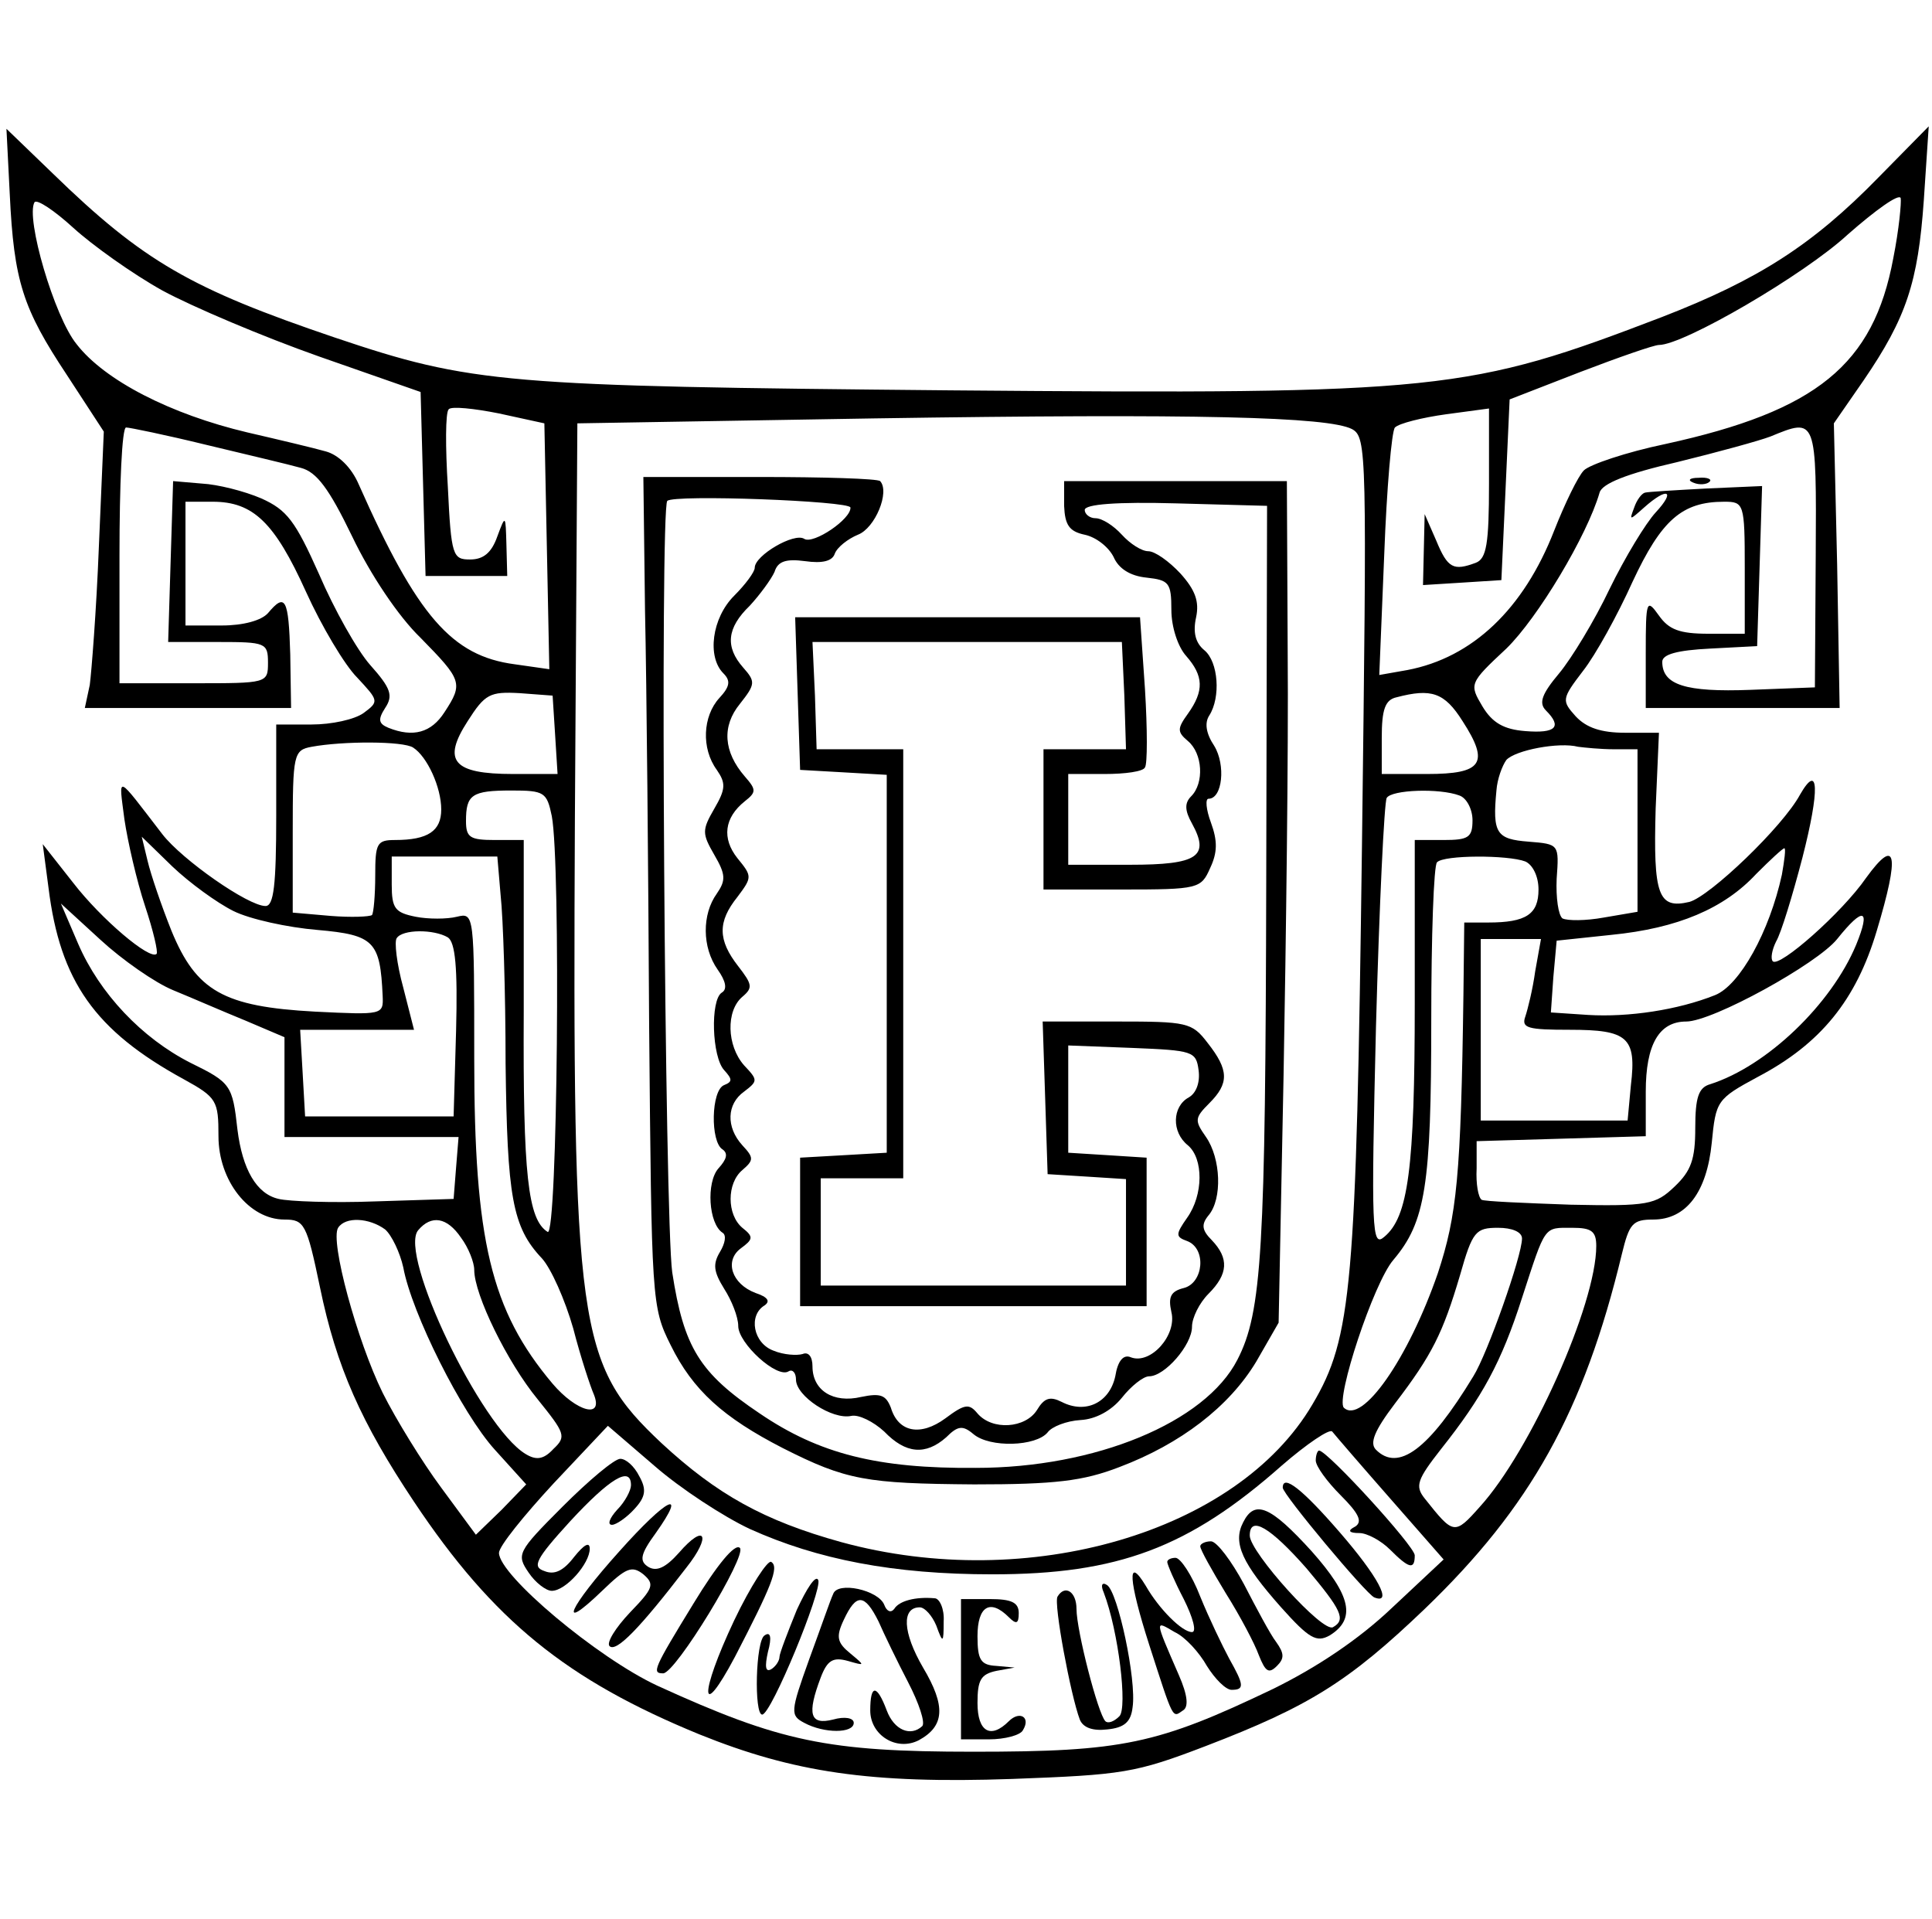 <?xml version="1.0" encoding="utf-8"?>
<svg version="1.0" width="300pt" height="298pt" viewBox="30.518 11.968 234.177 201.06" preserveAspectRatio="xMidYMid meet" xmlns="http://www.w3.org/2000/svg">
  <g transform="translate(0,298) scale(0.1,-0.1)" fill="#000000" stroke="none">
    <path d="M317 2783 c5 -106 16 -139 69 -219 l45 -69 -6 -140 c-3 -77 -9 -152 -11 -167 l-6 -28 125 0 125 0 -1 65 c-2 68 -6 75 -27 50 -8 -9 -30 -15 -56 -15 l-44 0 0 75 0 75 33 0 c49 0 75 -25 113 -109 19 -42 47 -89 62 -104 26 -28 27 -29 8 -43 -11 -8 -39 -14 -63 -14 l-43 0 0 -110 c0 -85 -3 -110 -13 -110 -21 0 -101 56 -125 87 -57 74 -53 73 -46 18 4 -27 15 -75 25 -105 10 -30 16 -56 14 -58 -8 -8 -67 42 -101 86 l-37 47 7 -53 c14 -113 56 -173 164 -232 40 -22 42 -26 42 -69 0 -54 37 -101 80 -101 24 0 27 -5 43 -82 20 -97 50 -164 114 -260 96 -144 185 -216 346 -282 114 -46 207 -60 379 -54 134 5 149 7 235 40 125 48 173 78 265 166 128 123 193 239 239 430 9 37 13 42 38 42 40 0 65 33 71 93 5 51 6 53 56 80 76 40 119 93 144 177 28 93 24 115 -13 64 -29 -42 -105 -109 -113 -101 -3 3 -1 14 4 24 6 10 20 56 32 102 21 82 20 116 -3 76 -21 -39 -109 -123 -134 -130 -38 -9 -44 8 -41 113 l4 92 -41 0 c-29 0 -47 6 -60 20 -17 19 -17 21 9 55 15 19 42 68 60 108 35 75 60 97 111 97 24 0 25 -2 25 -80 l0 -80 -44 0 c-35 0 -48 5 -60 22 -15 21 -16 19 -16 -45 l0 -67 118 0 117 0 -3 173 -4 172 36 52 c52 76 66 119 73 218 l6 90 -61 -62 c-80 -82 -146 -124 -262 -169 -235 -90 -267 -94 -863 -89 -541 5 -580 8 -746 64 -174 59 -232 92 -342 199 l-56 54 4 -79z m2283 -78 c-24 -129 -93 -185 -276 -225 -48 -10 -92 -25 -99 -32 -7 -7 -23 -40 -36 -73 -37 -95 -99 -154 -178 -169 l-34 -6 6 146 c3 80 9 150 13 154 5 5 33 12 62 16 l52 7 0 -91 c0 -73 -3 -91 -16 -96 -27 -10 -34 -7 -48 27 l-14 32 -1 -43 -1 -43 48 3 47 3 5 109 5 110 85 33 c47 18 90 33 96 33 30 0 176 85 229 134 33 29 62 50 64 44 1 -5 -2 -38 -9 -73z m-2098 -39 c37 -20 122 -56 190 -80 l123 -43 3 -112 3 -111 49 0 50 0 -1 38 c-1 36 -1 37 -11 10 -7 -20 -17 -28 -33 -28 -21 0 -23 4 -27 88 -3 48 -3 90 1 94 3 4 31 1 61 -5 l55 -12 3 -149 3 -149 -42 6 c-76 10 -118 58 -189 218 -9 21 -25 36 -40 40 -14 4 -56 14 -95 23 -93 22 -173 63 -207 107 -27 33 -62 153 -51 172 3 4 24 -10 47 -31 23 -21 72 -56 108 -76z m1442 -168 c18 -10 18 -28 12 -506 -7 -534 -12 -595 -60 -676 -91 -155 -344 -229 -571 -167 -94 26 -151 58 -218 120 -102 96 -108 136 -105 756 l3 480 360 6 c391 6 550 2 579 -13z m-1389 -19 c50 -12 101 -24 115 -28 19 -5 34 -25 62 -83 22 -46 56 -97 83 -123 50 -51 52 -55 29 -90 -16 -25 -38 -31 -68 -19 -12 5 -13 10 -4 24 10 15 7 24 -18 52 -16 18 -44 68 -62 110 -29 65 -39 78 -70 92 -21 9 -53 17 -72 18 l-35 3 -3 -97 -3 -98 61 0 c57 0 60 -1 60 -25 0 -25 -1 -25 -90 -25 l-90 0 0 155 c0 85 3 155 8 155 4 0 48 -9 97 -21z m1951 -136 l-1 -158 -78 -3 c-79 -3 -107 6 -107 34 0 9 18 14 58 16 l57 3 3 97 3 97 -68 -3 c-37 -2 -71 -4 -74 -5 -4 -1 -10 -9 -13 -18 -6 -16 -6 -16 12 0 28 25 39 21 14 -6 -12 -13 -37 -54 -56 -93 -18 -38 -46 -84 -61 -102 -21 -25 -25 -36 -16 -45 20 -20 12 -28 -25 -25 -26 2 -40 10 -52 30 -16 27 -16 28 29 70 38 37 98 137 113 189 3 11 33 23 94 37 49 12 100 26 113 31 56 23 56 24 55 -146z m-1528 -215 l3 -48 -54 0 c-73 0 -86 16 -55 64 21 33 27 36 63 34 l40 -3 3 -47z m1100 16 c33 -51 24 -64 -43 -64 l-55 0 0 44 c0 34 4 46 18 49 42 11 58 6 80 -29z m-1272 -32 c17 -11 34 -48 34 -75 0 -26 -16 -37 -56 -37 -22 0 -24 -4 -24 -43 0 -24 -2 -46 -4 -48 -3 -2 -25 -3 -50 -1 l-46 4 0 98 c0 94 1 99 23 103 38 7 111 7 123 -1z m1455 -2 l29 0 0 -99 0 -98 -41 -7 c-22 -4 -44 -4 -50 -1 -5 4 -8 25 -7 48 3 42 3 42 -34 45 -39 3 -44 10 -39 62 1 14 7 30 12 37 11 12 64 22 87 16 8 -1 27 -3 43 -3z m-1287 -81 c11 -57 7 -511 -5 -504 -24 15 -30 69 -29 267 l0 208 -35 0 c-30 0 -35 3 -35 23 0 32 7 37 55 37 40 0 43 -2 49 -31z m1100 25 c9 -3 16 -17 16 -30 0 -21 -5 -24 -35 -24 l-35 0 0 -197 c0 -202 -8 -260 -37 -284 -15 -13 -16 6 -10 255 4 147 10 272 13 277 6 10 64 12 88 3z m-1486 -140 c20 -10 66 -20 102 -23 69 -6 76 -14 79 -80 1 -23 0 -23 -82 -19 -111 6 -144 25 -174 98 -12 30 -25 68 -29 85 l-7 29 37 -36 c21 -20 54 -44 74 -54z m1877 44 c-15 -69 -51 -134 -81 -146 -45 -18 -105 -27 -154 -24 l-45 3 3 43 4 44 66 7 c81 8 137 32 176 74 17 17 32 31 34 31 2 0 0 -15 -3 -32z m-1553 -25 c3 -27 6 -118 6 -204 2 -161 8 -198 44 -236 11 -12 28 -50 38 -85 9 -35 21 -71 25 -80 12 -30 -21 -21 -50 13 -75 89 -95 174 -95 394 0 176 0 177 -21 172 -12 -3 -35 -3 -50 0 -25 5 -29 10 -29 39 l0 34 64 0 64 0 4 -47z m1242 41 c9 -4 16 -18 16 -34 0 -30 -15 -40 -61 -40 l-29 0 -1 -87 c-3 -221 -8 -268 -31 -338 -36 -104 -92 -184 -114 -163 -10 11 36 151 60 179 39 46 46 90 46 290 0 102 3 189 7 192 8 9 86 9 107 1z m-1639 -156 c22 -9 61 -26 88 -37 l47 -20 0 -60 0 -61 106 0 105 0 -3 -37 -3 -38 -95 -3 c-52 -2 -105 0 -117 3 -27 6 -44 36 -50 84 -6 54 -8 57 -57 81 -59 30 -110 84 -136 144 l-21 49 48 -44 c26 -24 66 -52 88 -61z m2040 55 c-30 -72 -108 -147 -177 -169 -14 -4 -18 -16 -18 -53 0 -38 -5 -52 -25 -71 -23 -22 -32 -24 -126 -22 -56 2 -105 4 -108 6 -4 3 -7 19 -6 38 l0 33 103 3 102 3 0 54 c0 57 16 85 49 85 32 0 159 70 183 100 32 40 41 37 23 -7z m-1707 9 c9 -6 12 -36 10 -113 l-3 -104 -90 0 -90 0 -3 53 -3 52 69 0 69 0 -13 51 c-8 29 -11 56 -8 60 7 11 45 11 62 1z m1318 -41 c-3 -22 -9 -46 -12 -55 -5 -14 3 -16 54 -16 70 0 81 -9 74 -67 l-4 -43 -89 0 -89 0 0 110 0 110 36 0 37 0 -7 -39z m-1394 -313 c8 -7 18 -28 22 -46 10 -55 71 -177 111 -221 l38 -42 -30 -31 -31 -30 -42 57 c-23 31 -55 83 -71 115 -31 63 -64 184 -54 200 9 14 38 12 57 -2z m92 -10 c9 -12 16 -30 16 -39 0 -30 40 -112 77 -157 33 -41 35 -45 19 -60 -12 -13 -21 -14 -34 -6 -54 33 -154 242 -130 271 16 19 35 16 52 -9z m1286 -1 c0 -21 -42 -140 -59 -167 -54 -89 -91 -116 -118 -89 -8 8 -2 23 23 56 45 59 58 85 79 156 15 53 19 57 46 57 17 0 29 -5 29 -13z m90 -9 c0 -71 -80 -249 -141 -316 -31 -35 -32 -34 -67 10 -12 15 -9 23 20 60 50 63 73 105 98 183 29 89 26 85 61 85 23 0 29 -4 29 -22z m-1026 -343 c82 -37 174 -55 294 -55 152 0 238 32 351 132 30 26 58 45 61 41 4 -5 35 -41 71 -82 l64 -73 -63 -59 c-40 -38 -91 -72 -144 -98 -140 -67 -182 -76 -363 -76 -177 0 -234 12 -383 80 -73 34 -192 134 -192 161 0 8 30 45 66 84 l66 70 57 -49 c31 -27 83 -61 115 -76z"/>
    <path d="M1087 2278 c2 -90 4 -316 5 -503 3 -333 3 -341 26 -387 27 -55 64 -88 136 -125 77 -39 101 -43 232 -44 98 0 132 4 176 21 74 28 133 73 166 128 l27 47 6 300 c3 165 6 395 5 510 l-1 210 -135 0 -135 0 0 -30 c1 -23 6 -31 25 -35 14 -3 29 -15 35 -27 6 -14 20 -23 40 -25 27 -3 30 -6 30 -39 0 -21 8 -45 18 -56 21 -24 22 -42 2 -70 -13 -18 -13 -22 0 -33 18 -15 20 -51 4 -67 -8 -8 -8 -17 1 -33 22 -40 7 -50 -75 -50 l-75 0 0 55 0 55 44 0 c25 0 47 3 49 8 3 4 3 46 0 95 l-6 87 -209 0 -209 0 3 -92 3 -93 53 -3 52 -3 0 -229 0 -229 -52 -3 -53 -3 0 -90 0 -90 210 0 210 0 0 90 0 90 -47 3 -48 3 0 65 0 65 78 -3 c73 -3 77 -4 80 -27 2 -15 -3 -28 -12 -33 -20 -11 -21 -42 -1 -58 19 -16 19 -60 -1 -88 -14 -20 -14 -23 0 -28 24 -9 20 -51 -4 -57 -16 -4 -19 -11 -15 -29 7 -28 -25 -64 -49 -55 -9 4 -16 -4 -19 -23 -7 -32 -36 -46 -65 -31 -14 7 -21 5 -30 -10 -14 -22 -54 -25 -72 -4 -10 12 -15 12 -39 -6 -30 -22 -57 -17 -66 13 -6 15 -12 18 -36 13 -34 -8 -59 8 -59 37 0 12 -5 18 -12 15 -7 -2 -23 -1 -35 4 -25 9 -31 43 -11 55 7 5 4 10 -11 15 -29 11 -38 39 -18 54 15 11 16 14 2 25 -19 16 -19 54 0 70 14 12 14 15 0 30 -20 22 -19 50 2 65 17 13 17 14 0 32 -21 24 -22 66 -2 83 13 11 12 15 -5 37 -25 32 -25 54 -1 84 18 24 18 25 0 47 -19 24 -16 49 9 69 14 11 14 14 0 30 -26 30 -28 61 -6 88 19 24 19 27 4 44 -22 25 -20 48 8 75 12 13 26 32 30 41 4 13 14 16 37 13 21 -3 33 0 36 9 3 8 16 18 28 23 21 8 39 52 27 65 -3 3 -69 5 -146 5 l-141 0 2 -162z m249 125 c1 -14 -45 -45 -56 -38 -12 8 -60 -20 -60 -35 0 -5 -11 -20 -25 -34 -27 -27 -33 -74 -13 -94 9 -9 8 -16 -5 -30 -20 -22 -22 -61 -3 -87 11 -16 11 -23 -3 -47 -15 -26 -15 -30 0 -56 14 -24 14 -31 3 -47 -18 -25 -18 -65 1 -92 10 -14 12 -24 5 -28 -14 -9 -12 -78 3 -94 10 -11 10 -14 0 -18 -16 -6 -17 -69 -2 -78 7 -5 5 -12 -5 -23 -15 -17 -12 -67 5 -78 5 -3 3 -13 -3 -23 -9 -15 -8 -24 5 -45 9 -14 17 -34 17 -45 0 -21 47 -64 61 -55 5 3 9 -2 9 -10 0 -20 44 -49 67 -44 9 2 27 -7 40 -19 26 -27 50 -29 75 -7 14 14 20 15 33 4 20 -17 76 -15 90 2 5 7 23 14 40 15 18 1 37 11 50 27 11 14 26 26 33 26 19 0 52 38 52 60 0 11 9 29 20 40 24 24 25 43 4 65 -12 12 -13 19 -4 30 17 20 15 69 -3 95 -14 20 -14 23 4 41 24 24 24 40 -2 73 -19 25 -25 26 -110 26 l-90 0 3 -92 3 -93 48 -3 47 -3 0 -65 0 -64 -185 0 -185 0 0 65 0 65 50 0 50 0 0 260 0 260 -52 0 -53 0 -2 65 -3 65 188 0 187 0 3 -65 2 -65 -50 0 -50 0 0 -85 0 -85 95 0 c93 0 96 1 107 26 9 19 9 33 1 55 -6 16 -7 29 -3 29 17 0 21 41 7 64 -10 15 -12 28 -6 37 14 22 11 65 -6 79 -11 9 -14 22 -10 40 4 19 -1 33 -19 53 -14 15 -31 27 -39 27 -8 0 -22 9 -32 20 -10 11 -24 20 -32 20 -7 0 -13 5 -13 10 0 7 39 10 111 8 l110 -3 -1 -453 c-1 -449 -5 -524 -35 -582 -39 -76 -172 -131 -317 -131 -119 -1 -190 17 -262 66 -73 49 -92 80 -106 171 -9 65 -15 926 -6 935 8 8 221 0 222 -8z"/>
    <path d="M2358 2433 c7 -3 16 -2 19 1 4 3 -2 6 -13 5 -11 0 -14 -3 -6 -6z"/>
    <path d="M1900 1248 c0 -7 14 -26 30 -42 22 -22 27 -32 18 -38 -10 -5 -8 -8 5 -8 9 0 26 -9 37 -20 23 -23 30 -25 30 -7 0 11 -106 127 -116 127 -2 0 -4 -6 -4 -12z"/>
    <path d="M987 1192 c-55 -55 -56 -58 -41 -80 8 -12 21 -22 28 -22 17 0 46 33 46 51 0 9 -7 5 -19 -10 -13 -17 -24 -22 -36 -17 -15 5 -11 14 31 60 48 52 74 68 74 44 0 -6 -7 -20 -17 -30 -9 -10 -12 -18 -6 -18 5 0 18 9 27 19 14 15 15 24 6 40 -6 12 -16 21 -23 21 -7 0 -38 -26 -70 -58z"/>
    <path d="M1860 1215 c0 -8 101 -129 111 -133 23 -9 4 26 -42 79 -45 52 -69 71 -69 54z"/>
    <path d="M1056 1138 c-62 -69 -76 -101 -21 -48 29 28 36 31 50 20 14 -12 12 -17 -16 -46 -18 -19 -29 -37 -25 -41 8 -8 37 22 93 95 31 39 23 55 -9 18 -16 -18 -27 -23 -37 -17 -11 7 -10 15 9 41 39 55 14 43 -44 -22z"/>
    <path d="M1812 1173 c-13 -25 -1 -50 46 -103 34 -38 43 -43 59 -34 32 20 26 48 -22 102 -50 55 -69 63 -83 35z m77 -56 c42 -50 48 -62 32 -71 -12 -8 -101 91 -101 111 0 25 25 10 69 -40z"/>
    <path d="M1146 1075 c-49 -80 -51 -85 -37 -85 15 0 102 143 93 152 -6 6 -28 -21 -56 -67z"/>
    <path d="M1760 1144 c0 -4 14 -29 31 -57 17 -27 35 -61 40 -75 8 -20 12 -23 22 -13 9 9 9 15 -1 29 -7 9 -24 41 -39 70 -15 28 -33 52 -40 52 -7 0 -13 -3 -13 -6z"/>
    <path d="M1195 1054 c-42 -89 -42 -125 1 -44 44 85 54 109 44 115 -4 3 -25 -29 -45 -71z"/>
    <path d="M1720 1125 c0 -3 9 -24 20 -45 11 -22 16 -40 10 -40 -12 0 -40 28 -56 56 -23 38 -21 7 4 -71 30 -93 28 -89 41 -80 7 4 6 18 -5 43 -30 69 -29 66 -5 52 13 -6 30 -25 39 -41 10 -16 23 -29 30 -29 16 0 15 6 -3 38 -8 15 -24 48 -35 75 -10 26 -24 47 -30 47 -5 0 -10 -2 -10 -5z"/>
    <path d="M1271 1067 c-11 -27 -21 -53 -21 -57 0 -5 -5 -12 -10 -15 -7 -4 -8 3 -4 21 5 18 3 25 -4 20 -11 -6 -13 -96 -3 -96 11 0 73 151 68 163 -3 7 -14 -10 -26 -36z"/>
    <path d="M1315 1086 c-3 -6 -15 -41 -29 -79 -23 -64 -23 -68 -6 -77 24 -13 60 -13 60 0 0 6 -11 8 -25 4 -28 -7 -32 6 -15 51 8 21 15 25 33 20 21 -6 21 -6 3 9 -16 13 -18 20 -8 41 15 32 25 32 42 -2 7 -16 23 -49 36 -74 13 -25 21 -49 17 -53 -14 -13 -34 -5 -43 19 -12 32 -20 32 -20 0 0 -30 32 -50 59 -36 31 17 33 41 5 88 -25 43 -26 73 -4 73 6 0 15 -10 20 -22 8 -22 9 -22 9 5 1 15 -5 28 -11 28 -23 2 -43 -3 -49 -13 -4 -5 -9 -3 -12 5 -7 18 -57 29 -62 13z"/>
    <path d="M1643 1088 c18 -47 29 -140 19 -150 -7 -7 -14 -9 -17 -6 -9 9 -35 110 -35 136 0 21 -14 30 -23 15 -5 -8 16 -120 27 -149 4 -10 16 -14 33 -12 21 2 29 9 31 27 5 33 -18 140 -31 148 -6 4 -8 0 -4 -9z"/>
    <path d="M1470 995 l0 -85 34 0 c19 0 38 5 41 11 10 16 -4 24 -17 11 -22 -22 -38 -13 -38 22 0 28 4 35 23 39 l22 4 -22 2 c-19 1 -23 7 -23 36 0 36 15 46 38 23 9 -9 12 -8 12 5 0 13 -9 17 -35 17 l-35 0 0 -85z"/>
  </g>
</svg>
